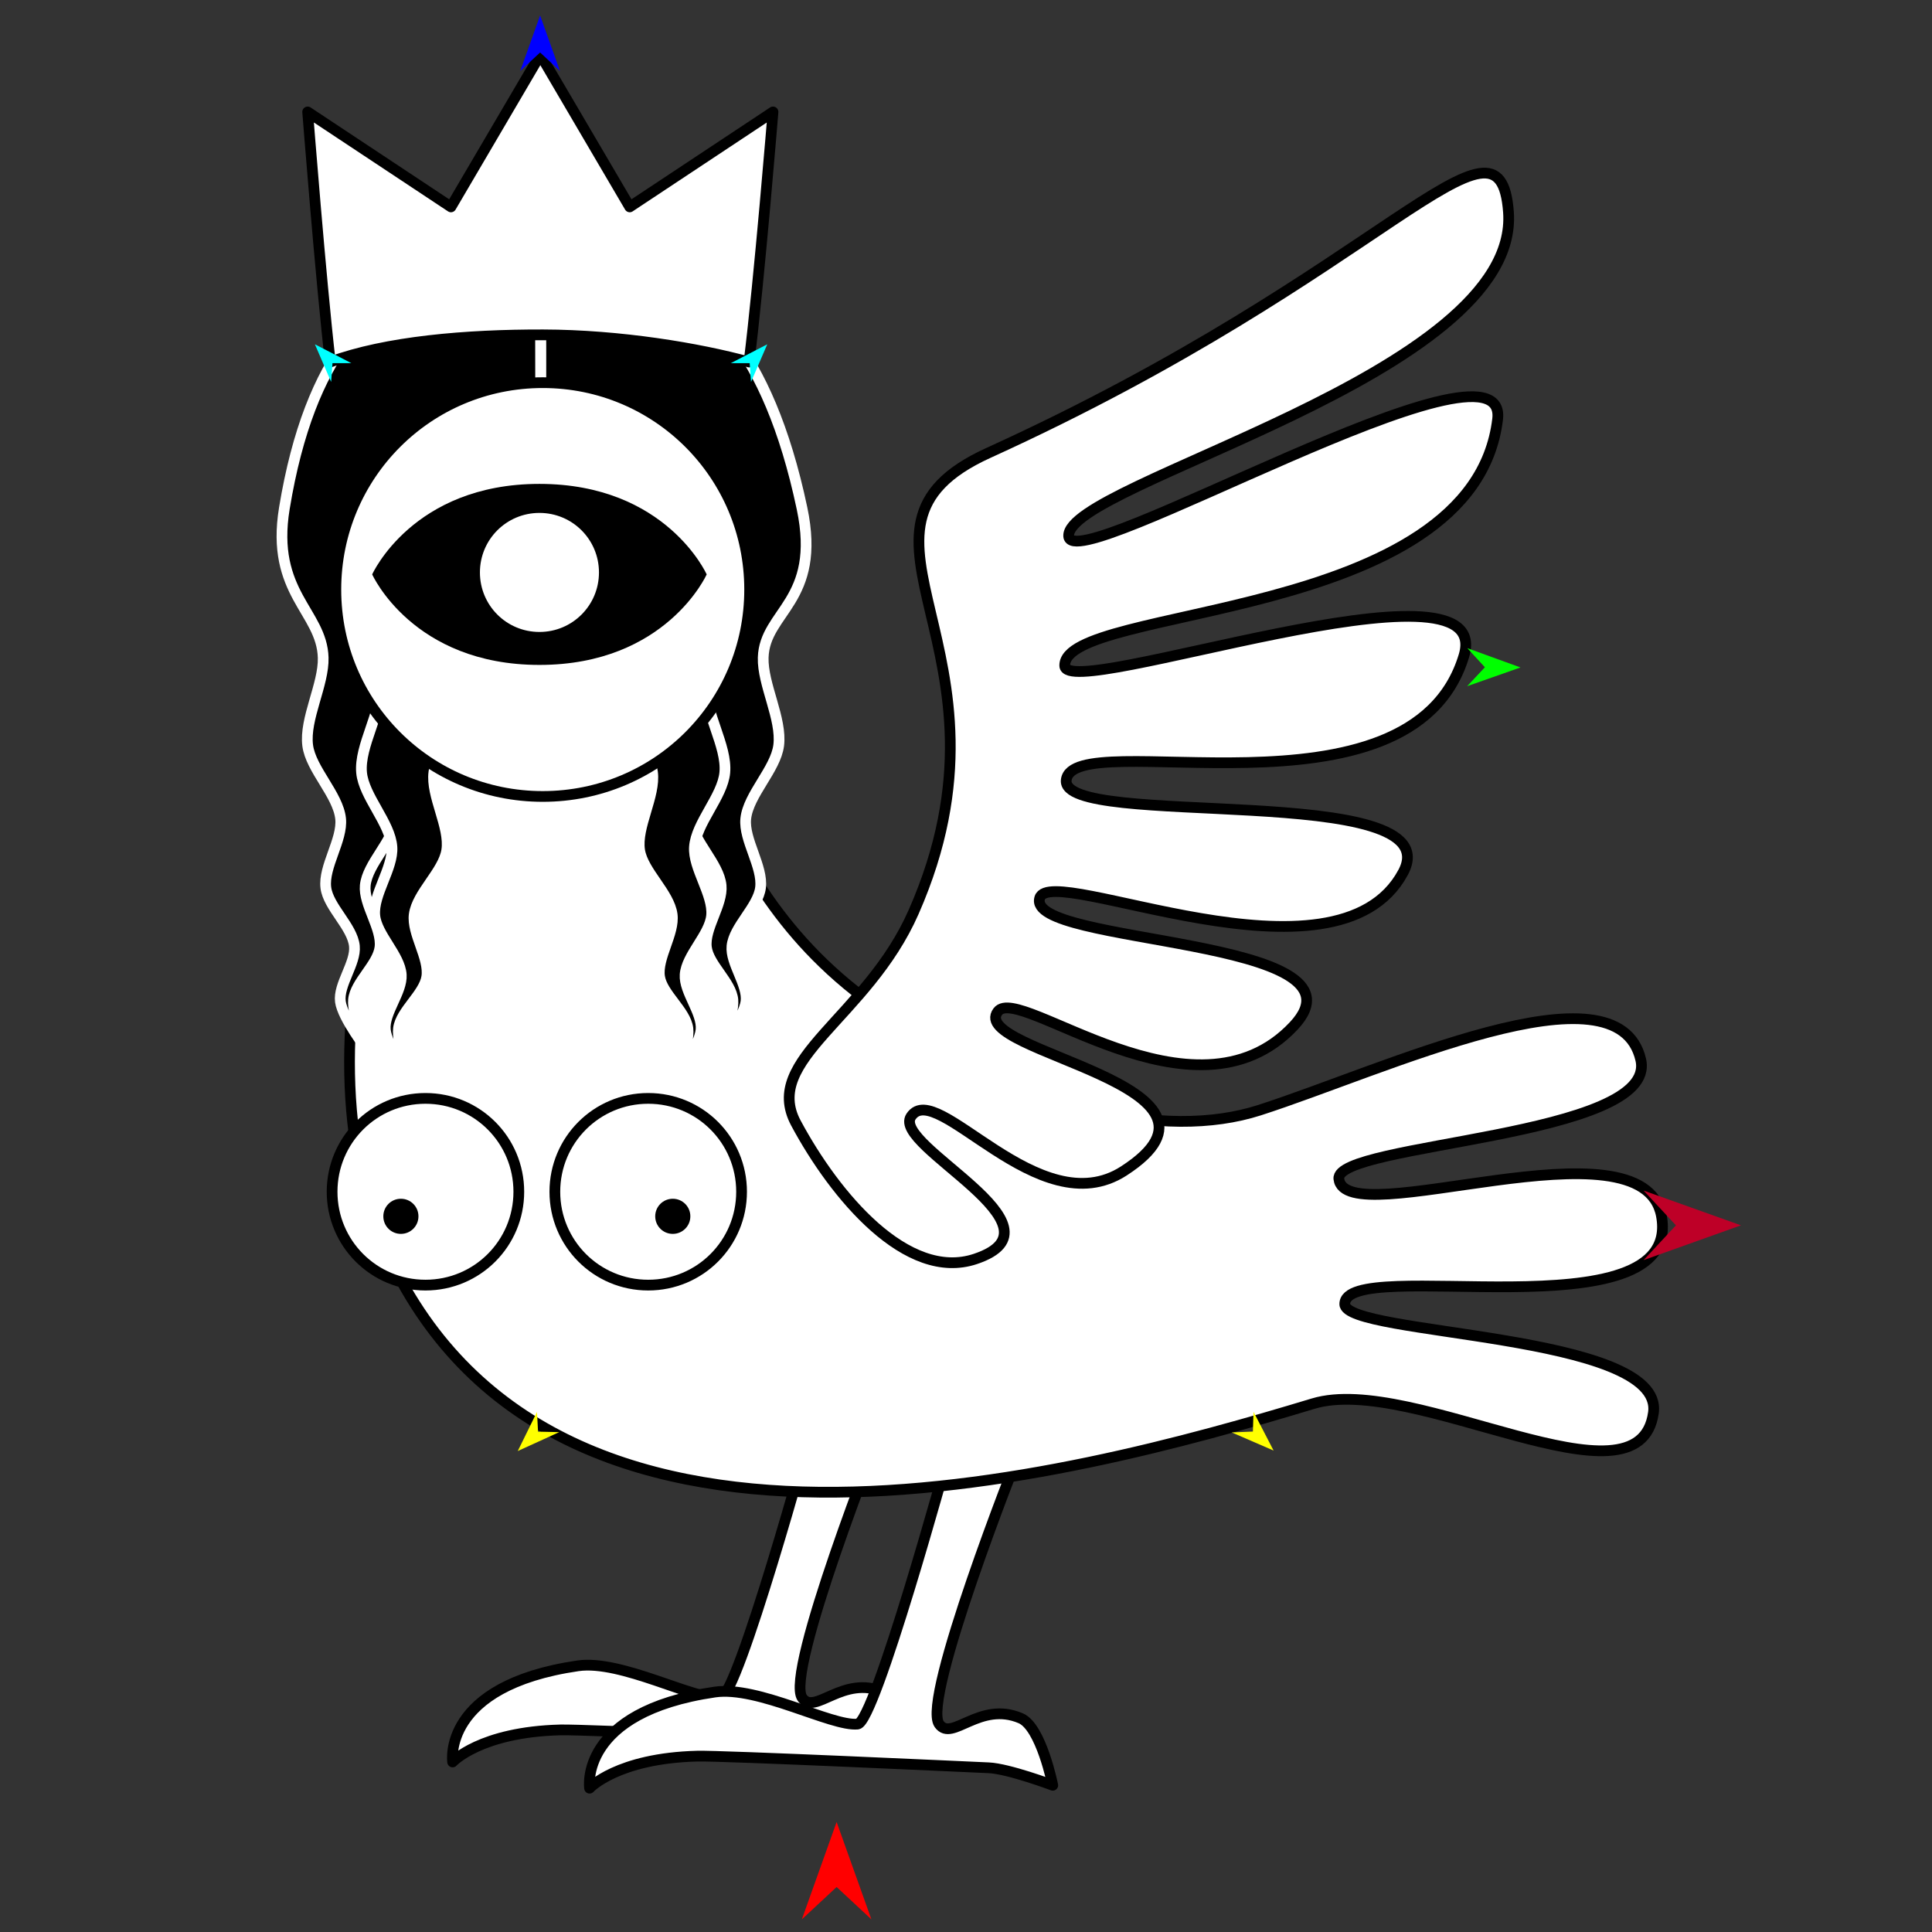 <?xml version="1.0" encoding="utf-8"?>
<!-- Generator: Moho 13.0.3 build 635 -->
<!DOCTYPE svg PUBLIC "-//W3C//DTD SVG 1.1//EN" "http://www.w3.org/Graphics/SVG/1.1/DTD/svg11.dtd">
<svg version="1.1" id="Frame_0" xmlns="http://www.w3.org/2000/svg" xmlns:xlink="http://www.w3.org/1999/xlink" width="720px" height="720px">
<rect width="100%" height="100%" fill="#333333" stroke="none"/>
<g id="harpy_6">
<g id="harpy">
<path fill="#ffffff" fill-rule="evenodd" stroke="#000000" stroke-width="4" stroke-linecap="round" stroke-linejoin="round" d="M 302.223 532.862 C 302.220 532.872 275.015 632.128 268.566 632.746 C 258.827 633.680 231.553 618.443 215.367 620.804 C 164.418 628.237 168.687 656.628 168.682 656.632 C 168.686 656.630 178.914 645.449 208.853 644.689 C 218.120 644.454 309.458 648.676 317.423 649.032 C 324.843 649.363 341.306 655.545 341.308 655.546 C 341.307 655.543 337.000 633.842 329.365 630.575 C 314.055 624.022 303.721 639.473 298.966 632.746 C 292.374 623.422 328.277 532.872 328.280 532.862 C 328.277 532.862 302.225 532.862 302.223 532.862 Z"/>
<path fill="#ffffff" fill-rule="evenodd" stroke="#000000" stroke-width="4" stroke-linecap="round" stroke-linejoin="round" d="M 353.250 542.633 C 353.247 542.643 326.042 641.899 319.594 642.517 C 309.854 643.451 282.581 628.214 266.395 630.575 C 215.446 638.008 219.715 666.399 219.710 666.403 C 219.714 666.402 229.941 655.220 259.881 654.460 C 269.148 654.225 360.486 658.447 368.450 658.803 C 375.870 659.134 392.333 665.316 392.336 665.317 C 392.335 665.314 388.027 643.613 380.393 640.346 C 365.082 633.793 354.749 649.244 349.993 642.517 C 343.402 633.193 379.304 542.643 379.308 542.633 C 379.305 542.633 353.253 542.633 353.250 542.633 Z"/>
<path fill="#ffffff" fill-rule="evenodd" stroke="#000000" stroke-width="4" stroke-linecap="round" stroke-linejoin="round" d="M 489.379 523.096 C 526.778 511.796 610.929 564.988 616.189 526.448 C 620.252 496.680 501.214 497.807 501.160 486.003 C 501.076 467.485 627.437 498.253 619.177 453.157 C 612.275 415.474 501.231 460.109 498.955 439.319 C 497.487 425.905 618.161 423.983 611.467 394.944 C 602.815 357.405 515.738 398.845 469.292 413.754 C 434.373 424.962 380.890 414.022 325.697 374.607 C 250.384 320.824 274.022 249.567 194.801 249.361 C 155.958 249.260 106.092 380.428 143.457 464.961 C 204.534 603.137 398.875 550.441 489.379 523.096 Z"/>
<path fill="#ffffff" fill-rule="evenodd" stroke="#000000" stroke-width="4" stroke-linecap="round" stroke-linejoin="round" d="M 296.623 418.548 C 283.853 394.724 323.098 379.416 340.494 339.850 C 383.635 241.730 304.907 197.633 368.327 168.798 C 516.208 101.561 558.898 34.100 562.162 79.052 C 566.585 139.961 397.252 180.017 398.263 199.785 C 399.099 216.110 562.473 119.564 558.121 156.200 C 549.088 232.258 396.335 225.259 396.798 248.078 C 397.079 261.910 557.742 203.748 545.580 244.343 C 526.012 309.656 399.810 269.778 397.365 290.698 C 395.180 309.386 541.350 290.684 522.907 325.106 C 497.981 371.629 391.712 321.197 387.492 334.626 C 381.894 352.437 513.423 348.925 482.132 382.317 C 444.943 422.001 379.736 366.468 371.864 376.968 C 360.487 392.144 468.451 404.277 418.823 436.374 C 387.120 456.879 349.013 401.718 339.505 416.113 C 332.249 427.096 399.759 457.026 363.503 469.174 C 337.992 477.722 311.147 445.642 296.623 418.548 Z"/>
<path fill="#000000" fill-rule="evenodd" stroke="#ffffff" stroke-width="4" stroke-linecap="round" stroke-linejoin="round" d="M 201.416 106.292 C 201.416 106.297 201.494 155.521 201.494 155.526 C 201.488 155.531 154.786 186.799 148.620 208.358 C 145.495 219.286 156.110 234.471 154.717 245.751 C 153.479 255.774 142.569 266.699 141.591 276.750 C 140.734 285.551 148.462 296.871 147.396 305.649 C 146.425 313.637 136.885 321.975 136.119 329.985 C 135.443 337.047 142.450 345.942 141.610 352.987 C 140.830 359.527 132.354 366.040 131.738 372.598 C 131.193 378.406 136.921 391.338 136.922 391.340 C 136.921 391.338 127.671 379.420 126.856 373.268 C 126.015 366.921 132.711 358.946 132.077 352.575 C 131.357 345.343 122.337 338.023 121.434 330.811 C 120.456 322.994 127.736 312.973 126.942 305.135 C 126.034 296.190 115.801 286.715 114.664 277.796 C 113.405 267.913 120.721 255.051 120.441 245.092 C 119.956 227.850 100.776 221.099 105.972 189.448 C 125.129 72.758 201.406 106.300 201.416 106.292 C 201.634 106.240 201.557 155.521 201.557 155.526 C 201.562 155.531 249.816 186.470 256.240 208.358 C 259.441 219.264 248.751 234.471 250.144 245.751 C 251.382 255.774 262.291 266.699 263.270 276.750 C 264.127 285.551 256.398 296.871 257.465 305.649 C 258.435 313.637 267.975 321.975 268.742 329.985 C 269.418 337.047 262.410 345.942 263.251 352.987 C 264.031 359.527 272.507 366.040 273.122 372.598 C 273.667 378.406 267.939 391.338 267.938 391.340 C 267.939 391.338 277.189 379.420 278.005 373.268 C 278.846 366.921 272.150 358.946 272.784 352.575 C 273.503 345.343 282.524 338.023 283.426 330.811 C 284.405 322.994 277.124 312.973 277.919 305.135 C 278.826 296.190 289.059 286.715 290.196 277.796 C 291.456 267.913 284.139 255.051 284.419 245.092 C 284.904 227.850 306.221 224.131 298.889 189.448 C 273.357 68.677 201.643 106.244 201.634 106.235 Z"/>
<path fill="#000000" fill-rule="evenodd" stroke="#ffffff" stroke-width="4" stroke-linecap="round" stroke-linejoin="round" d="M 216.681 179.454 C 216.683 179.458 232.010 206.709 233.754 219.711 C 235.265 230.977 227.180 246.070 228.966 257.295 C 230.553 267.268 241.838 277.805 243.167 287.816 C 244.330 296.582 237.001 308.164 238.373 316.900 C 239.622 324.849 249.447 332.849 250.493 340.827 C 251.415 347.862 244.723 356.996 245.808 364.007 C 246.816 370.516 255.514 376.729 256.358 383.261 C 257.106 389.047 251.832 402.172 251.832 402.174 C 251.833 402.172 260.661 389.938 261.261 383.761 C 261.880 377.389 254.909 369.652 255.321 363.263 C 255.788 356.010 264.547 348.380 265.197 341.141 C 265.903 333.295 258.277 323.534 258.798 315.673 C 259.392 306.702 269.288 296.874 270.113 287.921 C 271.027 278.000 262.524 265.379 263.198 255.439 C 263.975 244.001 275.650 231.024 276.424 219.586 C 277.929 197.376 256.339 189.816 247.099 177.515 C 246.908 177.261 216.684 179.454 216.681 179.454 Z"/>
<path fill="#000000" fill-rule="evenodd" stroke="#ffffff" stroke-width="4" stroke-linecap="round" stroke-linejoin="round" d="M 188.179 179.454 C 188.177 179.458 172.850 206.709 171.106 219.711 C 169.595 230.977 177.680 246.070 175.894 257.295 C 174.307 267.268 163.023 277.805 161.694 287.816 C 160.530 296.582 167.859 308.164 166.487 316.900 C 165.238 324.849 155.413 332.849 154.367 340.827 C 153.445 347.862 160.138 356.996 159.052 364.007 C 158.044 370.516 149.347 376.729 148.503 383.261 C 147.755 389.047 153.028 402.172 153.029 402.174 C 153.028 402.172 144.199 389.938 143.599 383.761 C 142.980 377.388 149.951 369.652 149.540 363.263 C 149.073 356.010 140.314 348.380 139.663 341.141 C 138.958 333.295 146.583 323.534 146.063 315.673 C 145.468 306.702 135.572 296.874 134.748 287.921 C 133.834 278.000 142.337 265.379 141.662 255.439 C 140.886 244.001 127.150 230.978 128.436 219.586 C 130.162 204.298 148.522 189.816 157.762 177.515 C 157.953 177.261 188.176 179.454 188.179 179.454 Z"/>
<path fill="#ffffff" fill-rule="evenodd" stroke="#000000" stroke-width="4" stroke-linecap="round" stroke-linejoin="round" d="M 158.555 409.338 C 177.812 409.338 193.348 424.873 193.348 444.131 C 193.348 463.389 177.812 478.924 158.555 478.924 C 139.297 478.924 123.762 463.389 123.762 444.131 C 123.762 424.873 139.297 409.338 158.555 409.338 Z"/>
<path fill="#000000" fill-rule="evenodd" stroke="#ffffff" stroke-width="4" stroke-linecap="round" stroke-linejoin="round" d="M 149.399 444.742 C 154.129 444.742 157.944 448.557 157.944 453.287 C 157.944 458.017 154.129 461.833 149.399 461.833 C 144.669 461.833 140.853 458.017 140.853 453.287 C 140.853 448.557 144.669 444.742 149.399 444.742 Z"/>
<path fill="#ffffff" fill-rule="evenodd" stroke="#000000" stroke-width="4" stroke-linecap="round" stroke-linejoin="round" d="M 241.570 409.338 C 222.312 409.338 206.777 424.873 206.777 444.131 C 206.777 463.389 222.312 478.924 241.570 478.924 C 260.828 478.924 276.363 463.389 276.363 444.131 C 276.363 424.873 260.828 409.338 241.570 409.338 Z"/>
<path fill="#000000" fill-rule="evenodd" stroke="#ffffff" stroke-width="4" stroke-linecap="round" stroke-linejoin="round" d="M 250.726 444.742 C 245.996 444.742 242.180 448.557 242.180 453.287 C 242.180 458.017 245.996 461.833 250.726 461.833 C 255.456 461.833 259.272 458.017 259.272 453.287 C 259.272 448.557 255.456 444.742 250.726 444.742 Z"/>
<path fill="#ffffff" fill-rule="evenodd" stroke="#000000" stroke-width="4" stroke-linecap="round" stroke-linejoin="round" d="M 202.415 124.791 C 231.117 124.862 260.510 129.802 279.145 134.915 C 283.002 104.086 288.077 41.727 288.078 41.717 C 288.073 41.721 234.684 77.098 234.678 77.102 C 234.675 77.096 201.370 20.353 201.367 20.347 C 201.363 20.353 168.058 77.096 168.055 77.102 C 168.050 77.098 114.660 41.721 114.655 41.717 C 114.657 41.727 119.525 104.064 123.093 134.910 C 143.860 127.256 173.728 124.720 202.415 124.791 Z"/>
<path fill="#ffffff" fill-rule="evenodd" stroke="#000000" stroke-width="4" stroke-linecap="round" stroke-linejoin="round" d="M 202.265 142.605 C 244.942 142.605 279.370 177.033 279.370 219.711 C 279.370 262.388 244.942 296.816 202.265 296.816 C 159.587 296.816 125.159 262.388 125.159 219.711 C 125.159 177.033 159.587 142.605 202.265 142.605 Z"/>
<path fill="#000000" fill-rule="evenodd" stroke="none" d="M 178.852 213.331 C 178.852 201.054 188.756 191.149 201.034 191.149 C 213.312 191.148 223.218 201.053 223.218 213.331 C 223.218 225.610 213.312 235.514 201.034 235.514 C 188.756 235.513 178.852 225.609 178.852 213.331 M 138.704 214.064 C 138.710 214.061 153.786 180.333 201.034 180.333 C 248.281 180.333 263.357 214.061 263.363 214.064 C 263.357 214.068 248.282 247.796 201.034 247.796 C 153.785 247.796 138.710 214.068 138.704 214.064 Z"/>
</g>
<g id="specs_2">
<path fill="#ff0000" fill-rule="evenodd" stroke="none" d="M 311.782 679.002 C 311.783 679.006 324.740 715.286 324.741 715.290 C 324.740 715.288 311.783 703.233 311.782 703.232 C 311.781 703.233 298.824 715.288 298.823 715.290 C 298.824 715.286 311.781 679.006 311.782 679.002 Z"/>
<path fill="#0000ff" fill-rule="evenodd" stroke="none" d="M 201.281 5.748 C 201.282 5.750 208.667 26.428 208.668 26.431 C 208.667 26.430 201.282 19.559 201.281 19.558 C 201.281 19.559 193.896 26.430 193.895 26.431 C 193.896 26.428 201.281 5.750 201.281 5.748 Z"/>
<path fill="#ffff00" fill-rule="evenodd" stroke="none" d="M 192.948 540.762 C 192.949 540.760 200.130 526.162 200.130 526.161 C 200.131 526.162 200.509 533.533 200.509 533.534 C 200.510 533.534 208.411 533.712 208.412 533.712 C 208.410 533.713 192.950 540.761 192.948 540.762 Z"/>
<path fill="#ffff00" fill-rule="evenodd" stroke="none" d="M 474.635 540.582 C 474.634 540.581 467.141 526.121 467.140 526.119 C 467.140 526.120 466.920 533.497 466.920 533.498 C 466.920 533.498 459.023 533.825 459.023 533.825 C 459.024 533.825 474.633 540.582 474.635 540.582 Z"/>
<path fill="#00ffff" fill-rule="evenodd" stroke="none" d="M 117.354 128.308 C 117.355 128.309 123.408 142.346 123.408 142.347 C 123.408 142.347 123.909 135.342 123.909 135.341 C 123.910 135.341 130.932 135.336 130.932 135.336 C 130.931 135.335 117.356 128.308 117.354 128.308 Z"/>
<path fill="#be0027" fill-rule="evenodd" stroke="none" d="M 648.803 456.648 C 648.799 456.647 612.519 443.690 612.515 443.689 C 612.516 443.690 624.572 456.647 624.573 456.648 C 624.572 456.649 612.516 469.606 612.515 469.607 C 612.519 469.606 648.799 456.649 648.803 456.648 Z"/>
<path fill="#00ffff" fill-rule="evenodd" stroke="none" d="M 285.938 128.308 C 285.938 128.309 279.885 142.346 279.885 142.347 C 279.885 142.347 279.384 135.342 279.384 135.341 C 279.384 135.341 272.361 135.336 272.361 135.336 C 272.362 135.335 285.937 128.308 285.938 128.308 Z"/>
<path fill="#00ff00" fill-rule="evenodd" stroke="none" d="M 566.640 248.741 C 566.638 248.740 546.819 241.548 546.817 241.548 C 546.818 241.548 553.380 248.673 553.380 248.674 C 553.380 248.675 546.747 255.732 546.746 255.732 C 546.748 255.732 566.638 248.741 566.640 248.741 Z"/>
</g>
</g>
</svg>
